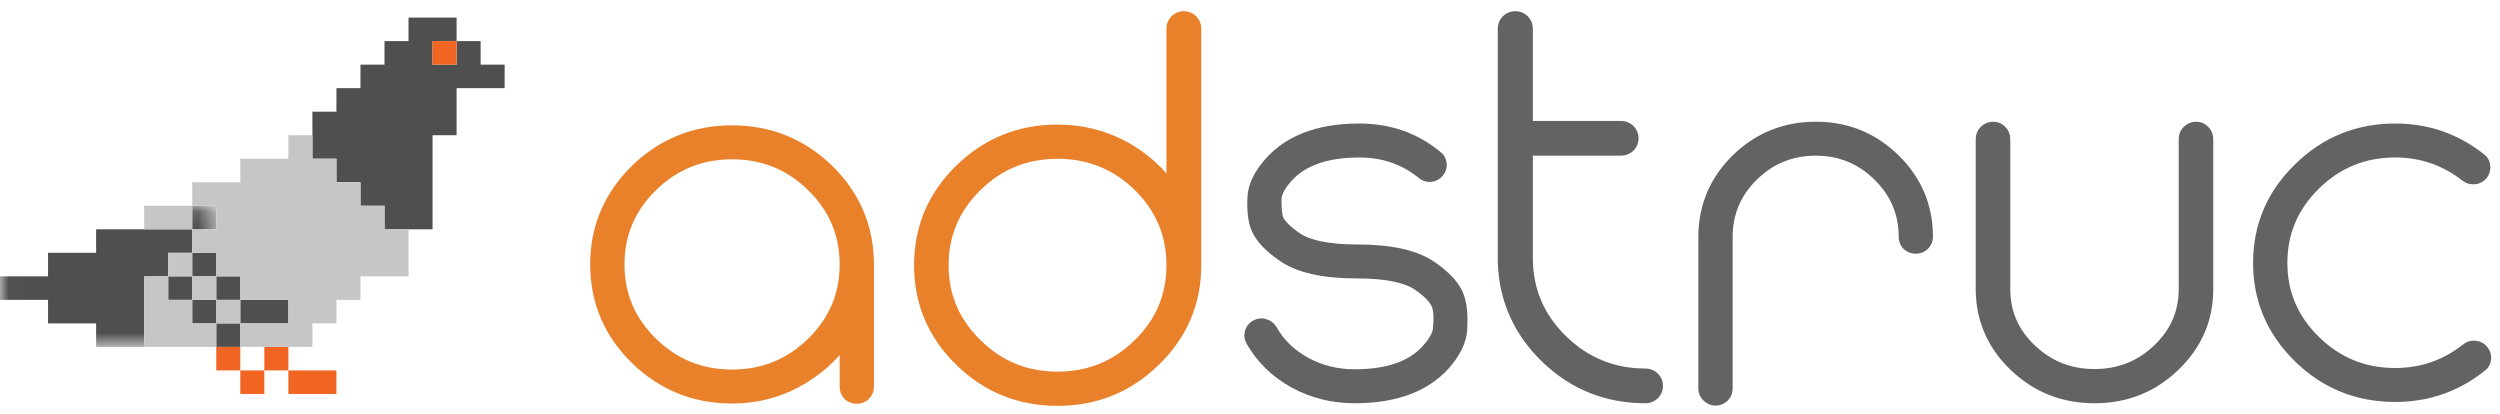 <?xml version="1.0" encoding="UTF-8"?>
<svg width="145px" height="24px" viewBox="0 0 145 24" version="1.1" xmlns="http://www.w3.org/2000/svg" xmlns:xlink="http://www.w3.org/1999/xlink">
    <!-- Generator: Sketch 45.2 (43514) - http://www.bohemiancoding.com/sketch -->
    <title>full-adstruc-logo copy</title>
    <desc>Created with Sketch.</desc>
    <defs>
        <polygon id="path-1" points="0.012 8.324 0.012 0.138 12.544 0.138 12.544 8.324 0.012 8.324"></polygon>
    </defs>
    <g id="Symbols" stroke="none" stroke-width="1" fill="none" fill-rule="evenodd">
        <g id="nav" transform="translate(-30, -18)">
            <g id="full-adstruc-logo-copy">
                <g transform="translate(30, 19)">
                    <path d="M23.694,0.02 L26.482,0.02 L26.482,1.384 L25.088,1.384 L25.088,2.749 L26.482,2.749 L26.482,1.384 L27.876,1.384 L27.876,2.749 L29.269,2.749 L29.269,4.113 L26.482,4.113 L26.482,6.843 L25.088,6.843 L25.088,12.3 L22.301,12.3 L22.301,10.934 L20.907,10.934 L20.907,9.571 L19.513,9.571 L19.513,8.206 L18.12,8.206 L18.12,5.478 L19.513,5.478 L19.513,4.113 L20.907,4.113 L20.907,2.749 L22.301,2.749 L22.301,1.384 L23.694,1.384 L23.694,0.02" id="Fill-1" fill="#4F4F4F"></path>
                    <g id="Group-5" transform="translate(0, 10.796)">
                        <mask id="mask-2" fill="white">
                            <use xlink:href="#path-1"></use>
                        </mask>
                        <g id="Clip-3"></g>
                        <path d="M11.15,0.138 L12.544,0.138 L12.544,1.504 L11.15,1.504 L11.15,0.138" id="Fill-2" fill="#4F4F4F" mask="url(#mask-2)"></path>
                        <path d="M5.575,1.504 L11.15,1.504 L11.15,2.867 L9.757,2.867 L9.757,4.233 L8.363,4.233 L8.363,8.324 L5.575,8.324 L5.575,6.961 L2.787,6.961 L2.787,5.596 L0,5.596 L0,4.233 L2.787,4.233 L2.787,2.867 L5.575,2.867 L5.575,1.504" id="Fill-4" fill="#4F4F4F" mask="url(#mask-2)"></path>
                    </g>
                    <path d="M11.15,13.664 L12.544,13.664 L12.544,15.029 L11.15,15.029 L11.15,13.664" id="Fill-6" fill="#4F4F4F"></path>
                    <path d="M9.757,15.029 L11.15,15.029 L11.15,16.392 L9.757,16.392 L9.757,15.029" id="Fill-7" fill="#4F4F4F"></path>
                    <path d="M12.544,15.029 L13.938,15.029 L13.938,16.392 L12.544,16.392 L12.544,15.029" id="Fill-8" fill="#4F4F4F"></path>
                    <path d="M11.15,16.392 L12.544,16.392 L12.544,17.757 L11.15,17.757 L11.15,16.392" id="Fill-9" fill="#4F4F4F"></path>
                    <path d="M13.938,16.392 L16.726,16.392 L16.726,17.757 L13.938,17.757 L13.938,16.392" id="Fill-10" fill="#4F4F4F"></path>
                    <path d="M12.544,17.757 L13.938,17.757 L13.938,19.12 L12.544,19.12 L12.544,17.757" id="Fill-11" fill="#4F4F4F"></path>
                    <path d="M25.088,1.384 L26.482,1.384 L26.482,2.749 L25.088,2.749 L25.088,1.384" id="Fill-12" fill="#F16522"></path>
                    <path d="M12.544,19.12 L13.938,19.12 L13.938,20.485 L12.544,20.485 L12.544,19.12" id="Fill-13" fill="#F16522"></path>
                    <path d="M15.331,19.12 L16.726,19.12 L16.726,20.485 L15.331,20.485 L15.331,19.12" id="Fill-14" fill="#F16522"></path>
                    <path d="M13.938,20.485 L15.331,20.485 L15.331,21.849 L13.938,21.849 L13.938,20.485" id="Fill-15" fill="#F16522"></path>
                    <path d="M16.726,20.485 L19.513,20.485 L19.513,21.849 L16.726,21.849 L16.726,20.485" id="Fill-16" fill="#F16522"></path>
                    <path d="M16.726,6.843 L18.12,6.843 L18.12,8.206 L19.513,8.206 L19.513,9.571 L20.907,9.571 L20.907,10.934 L22.301,10.934 L22.301,12.3 L23.694,12.3 L23.694,15.029 L20.907,15.029 L20.907,16.392 L19.513,16.392 L19.513,17.757 L18.12,17.757 L18.12,19.12 L13.938,19.12 L13.938,17.757 L16.726,17.757 L16.726,16.392 L13.938,16.392 L13.938,15.029 L12.544,15.029 L12.544,13.664 L11.15,13.664 L11.15,12.3 L12.544,12.3 L12.544,10.934 L11.15,10.934 L11.15,9.571 L13.938,9.571 L13.938,8.206 L16.726,8.206 L16.726,6.843" id="Fill-17" fill="#C7C5C5"></path>
                    <path d="M8.363,10.934 L11.15,10.934 L11.15,12.3 L8.363,12.3 L8.363,10.934" id="Fill-18" fill="#C7C5C5"></path>
                    <path d="M9.757,13.664 L11.15,13.664 L11.15,15.029 L9.757,15.029 L9.757,13.664" id="Fill-19" fill="#C7C5C5"></path>
                    <path d="M8.363,15.029 L9.757,15.029 L9.757,16.392 L11.15,16.392 L11.15,17.757 L12.544,17.757 L12.544,19.12 L8.363,19.12 L8.363,15.029" id="Fill-20" fill="#C7C5C5"></path>
                    <path d="M11.15,15.029 L12.544,15.029 L12.544,16.392 L11.15,16.392 L11.15,15.029" id="Fill-21" fill="#C7C5C5"></path>
                    <path d="M12.544,16.392 L13.938,16.392 L13.938,17.757 L12.544,17.757 L12.544,16.392" id="Fill-22" fill="#C7C5C5"></path>
                    <path d="M42.46,20.974 C44.33,20.974 45.927,20.326 47.252,19.028 C48.578,17.731 49.24,16.168 49.24,14.337 C49.24,12.507 48.578,10.943 47.252,9.646 C45.927,8.348 44.33,7.7 42.46,7.7 C40.59,7.7 38.993,8.348 37.668,9.646 C36.343,10.943 35.68,12.507 35.68,14.337 C35.68,16.168 36.343,17.731 37.668,19.028 C38.993,20.326 40.59,20.974 42.46,20.974 Z M50.149,14.337 L50.149,21.442 C50.149,21.562 50.103,21.668 50.011,21.759 C49.928,21.839 49.821,21.879 49.687,21.879 C49.564,21.879 49.456,21.839 49.363,21.759 C49.281,21.668 49.24,21.562 49.24,21.442 L49.24,17.897 C48.572,19.094 47.643,20.049 46.451,20.763 C45.228,21.497 43.898,21.864 42.46,21.864 C40.344,21.864 38.531,21.13 37.02,19.662 C35.52,18.184 34.771,16.409 34.771,14.337 C34.771,12.265 35.52,10.491 37.02,9.012 C38.531,7.544 40.344,6.81 42.46,6.81 C44.576,6.81 46.389,7.544 47.9,9.012 C49.399,10.491 50.149,12.265 50.149,14.337 L50.149,14.337 Z" id="Fill-23" fill="#E9802A"></path>
                    <path d="M42.46,20.974 C44.33,20.974 45.927,20.326 47.252,19.028 C48.578,17.731 49.24,16.168 49.24,14.337 C49.24,12.507 48.578,10.943 47.252,9.646 C45.927,8.348 44.33,7.7 42.46,7.7 C40.59,7.7 38.993,8.348 37.668,9.646 C36.343,10.943 35.68,12.507 35.68,14.337 C35.68,16.168 36.343,17.731 37.668,19.028 C38.993,20.326 40.59,20.974 42.46,20.974 Z M50.149,14.337 L50.149,21.442 C50.149,21.562 50.103,21.668 50.011,21.759 C49.928,21.839 49.821,21.879 49.687,21.879 C49.564,21.879 49.456,21.839 49.363,21.759 C49.281,21.668 49.24,21.562 49.24,21.442 L49.24,17.897 C48.572,19.094 47.643,20.049 46.451,20.763 C45.228,21.497 43.898,21.864 42.46,21.864 C40.344,21.864 38.531,21.13 37.02,19.662 C35.52,18.184 34.771,16.409 34.771,14.337 C34.771,12.265 35.52,10.491 37.02,9.012 C38.531,7.544 40.344,6.81 42.46,6.81 C44.576,6.81 46.389,7.544 47.9,9.012 C49.399,10.491 50.149,12.265 50.149,14.337 Z" id="Stroke-24" stroke="#E9802A" stroke-width="1.08"></path>
                    <path d="M61.337,21.095 C63.227,21.095 64.845,20.436 66.191,19.119 C67.526,17.812 68.194,16.233 68.194,14.382 C68.194,12.532 67.526,10.948 66.191,9.63 C64.845,8.323 63.227,7.67 61.337,7.67 C59.446,7.67 57.833,8.323 56.498,9.63 C55.152,10.948 54.479,12.532 54.479,14.382 C54.479,16.233 55.152,17.812 56.498,19.119 C57.833,20.436 59.446,21.095 61.337,21.095 Z M69.134,14.382 C69.134,16.484 68.369,18.279 66.838,19.768 C65.318,21.256 63.484,22 61.337,22 C59.19,22 57.356,21.256 55.836,19.768 C54.315,18.279 53.555,16.484 53.555,14.382 C53.555,12.281 54.315,10.485 55.836,8.997 C57.356,7.509 59.19,6.765 61.337,6.765 C62.795,6.765 64.146,7.132 65.39,7.866 C66.591,8.59 67.526,9.56 68.194,10.777 L68.194,0.64 C68.194,0.519 68.24,0.414 68.333,0.323 C68.425,0.233 68.533,0.188 68.656,0.188 C68.79,0.188 68.903,0.233 68.995,0.323 C69.088,0.414 69.134,0.519 69.134,0.64 L69.134,14.382 L69.134,14.382 Z" id="Fill-26" fill="#E9802A"></path>
                    <path d="M61.337,21.095 C63.227,21.095 64.845,20.436 66.191,19.119 C67.526,17.812 68.194,16.233 68.194,14.382 C68.194,12.532 67.526,10.948 66.191,9.63 C64.845,8.323 63.227,7.67 61.337,7.67 C59.446,7.67 57.833,8.323 56.498,9.63 C55.152,10.948 54.479,12.532 54.479,14.382 C54.479,16.233 55.152,17.812 56.498,19.119 C57.833,20.436 59.446,21.095 61.337,21.095 Z M69.134,14.382 C69.134,16.484 68.369,18.279 66.838,19.768 C65.318,21.256 63.484,22 61.337,22 C59.19,22 57.356,21.256 55.836,19.768 C54.315,18.279 53.555,16.484 53.555,14.382 C53.555,12.281 54.315,10.485 55.836,8.997 C57.356,7.509 59.19,6.765 61.337,6.765 C62.795,6.765 64.146,7.132 65.39,7.866 C66.591,8.59 67.526,9.56 68.194,10.777 L68.194,0.64 C68.194,0.519 68.24,0.414 68.333,0.323 C68.425,0.233 68.533,0.188 68.656,0.188 C68.79,0.188 68.903,0.233 68.995,0.323 C69.088,0.414 69.134,0.519 69.134,0.64 L69.134,14.382 Z" id="Stroke-27" stroke="#E9802A" stroke-width="1.08"></path>
                    <path d="M84.266,15.996 C84.472,16.368 84.574,16.886 84.574,17.55 C84.574,17.741 84.569,17.932 84.559,18.123 C84.518,18.636 84.282,19.174 83.85,19.737 C82.751,21.145 80.989,21.849 78.564,21.849 C77.342,21.849 76.212,21.568 75.174,21.005 C74.137,20.431 73.335,19.652 72.771,18.666 C72.729,18.596 72.709,18.526 72.709,18.455 C72.709,18.415 72.714,18.375 72.724,18.335 C72.765,18.214 72.837,18.123 72.94,18.063 C73.012,18.023 73.084,18.003 73.156,18.003 C73.197,18.003 73.243,18.013 73.295,18.033 C73.418,18.063 73.51,18.133 73.572,18.244 C74.044,19.079 74.733,19.743 75.637,20.235 C76.531,20.718 77.506,20.959 78.564,20.959 C80.681,20.959 82.191,20.381 83.095,19.225 L83.126,19.194 C83.455,18.772 83.629,18.4 83.65,18.078 C83.67,17.847 83.681,17.651 83.681,17.49 C83.691,17.058 83.624,16.711 83.48,16.449 C83.285,16.097 82.925,15.74 82.402,15.378 C81.672,14.865 80.439,14.609 78.703,14.609 C76.782,14.609 75.38,14.292 74.496,13.658 C73.788,13.166 73.325,12.683 73.11,12.21 C72.955,11.878 72.878,11.401 72.878,10.777 L72.894,10.4 C72.935,9.897 73.166,9.374 73.587,8.831 C74.686,7.413 76.438,6.704 78.842,6.704 C80.516,6.704 81.97,7.212 83.203,8.228 C83.305,8.298 83.362,8.399 83.372,8.529 L83.372,8.575 C83.372,8.676 83.336,8.766 83.264,8.846 C83.182,8.947 83.079,9.002 82.956,9.012 L82.91,9.012 C82.807,9.012 82.715,8.977 82.633,8.907 C81.564,8.032 80.301,7.594 78.842,7.594 C76.736,7.594 75.231,8.178 74.327,9.344 L74.311,9.359 C73.983,9.782 73.808,10.159 73.788,10.491 L73.788,10.717 C73.788,11.23 73.839,11.607 73.942,11.848 C74.096,12.17 74.455,12.532 75.02,12.934 C75.76,13.457 76.993,13.719 78.719,13.719 C80.64,13.719 82.047,14.035 82.941,14.669 C83.567,15.102 84.009,15.544 84.266,15.996" id="Fill-29" fill="#626363"></path>
                    <path d="M84.266,15.996 C84.472,16.368 84.574,16.886 84.574,17.55 C84.574,17.741 84.569,17.932 84.559,18.123 C84.518,18.636 84.282,19.174 83.85,19.737 C82.751,21.145 80.989,21.849 78.564,21.849 C77.342,21.849 76.212,21.568 75.174,21.005 C74.137,20.431 73.335,19.652 72.771,18.666 C72.729,18.596 72.709,18.526 72.709,18.455 C72.709,18.415 72.714,18.375 72.724,18.335 C72.765,18.214 72.837,18.123 72.94,18.063 C73.012,18.023 73.084,18.003 73.156,18.003 C73.197,18.003 73.243,18.013 73.295,18.033 C73.418,18.063 73.51,18.133 73.572,18.244 C74.044,19.079 74.733,19.743 75.637,20.235 C76.531,20.718 77.506,20.959 78.564,20.959 C80.681,20.959 82.191,20.381 83.095,19.225 L83.126,19.194 C83.455,18.772 83.629,18.4 83.65,18.078 C83.67,17.847 83.681,17.651 83.681,17.49 C83.691,17.058 83.624,16.711 83.48,16.449 C83.285,16.097 82.925,15.74 82.402,15.378 C81.672,14.865 80.439,14.609 78.703,14.609 C76.782,14.609 75.38,14.292 74.496,13.658 C73.788,13.166 73.325,12.683 73.11,12.21 C72.955,11.878 72.878,11.401 72.878,10.777 L72.894,10.4 C72.935,9.897 73.166,9.374 73.587,8.831 C74.686,7.413 76.438,6.704 78.842,6.704 C80.516,6.704 81.97,7.212 83.203,8.228 C83.305,8.298 83.362,8.399 83.372,8.529 L83.372,8.575 C83.372,8.676 83.336,8.766 83.264,8.846 C83.182,8.947 83.079,9.002 82.956,9.012 L82.91,9.012 C82.807,9.012 82.715,8.977 82.633,8.907 C81.564,8.032 80.301,7.594 78.842,7.594 C76.736,7.594 75.231,8.178 74.327,9.344 L74.311,9.359 C73.983,9.782 73.808,10.159 73.788,10.491 L73.788,10.717 C73.788,11.23 73.839,11.607 73.942,11.848 C74.096,12.17 74.455,12.532 75.02,12.934 C75.76,13.457 76.993,13.719 78.719,13.719 C80.64,13.719 82.047,14.035 82.941,14.669 C83.567,15.102 84.009,15.544 84.266,15.996 Z" id="Stroke-30" stroke="#626363" stroke-width="1.08"></path>
                    <path d="M95.438,20.914 C95.571,20.914 95.684,20.959 95.777,21.05 C95.869,21.14 95.916,21.251 95.916,21.381 C95.916,21.512 95.869,21.623 95.777,21.714 C95.684,21.804 95.571,21.849 95.438,21.849 C93.26,21.849 91.391,21.1 89.829,19.601 C88.278,18.104 87.471,16.288 87.41,14.156 L87.41,0.655 C87.41,0.525 87.456,0.414 87.549,0.323 C87.641,0.233 87.754,0.188 87.888,0.188 C88.021,0.188 88.134,0.233 88.227,0.323 C88.319,0.414 88.365,0.525 88.365,0.655 L88.365,6.554 L94.021,6.554 C94.154,6.554 94.267,6.599 94.36,6.689 C94.452,6.78 94.498,6.89 94.498,7.021 C94.498,7.152 94.452,7.262 94.36,7.353 C94.267,7.444 94.154,7.489 94.021,7.489 L88.365,7.489 L88.365,14.035 C88.385,15.936 89.084,17.555 90.461,18.893 C91.848,20.24 93.507,20.914 95.438,20.914" id="Fill-32" fill="#626363"></path>
                    <path d="M95.438,20.914 C95.571,20.914 95.684,20.959 95.777,21.05 C95.869,21.14 95.916,21.251 95.916,21.381 C95.916,21.512 95.869,21.623 95.777,21.714 C95.684,21.804 95.571,21.849 95.438,21.849 C93.26,21.849 91.391,21.1 89.829,19.601 C88.278,18.104 87.471,16.288 87.41,14.156 L87.41,0.655 C87.41,0.525 87.456,0.414 87.549,0.323 C87.641,0.233 87.754,0.188 87.888,0.188 C88.021,0.188 88.134,0.233 88.227,0.323 C88.319,0.414 88.365,0.525 88.365,0.655 L88.365,6.554 L94.021,6.554 C94.154,6.554 94.267,6.599 94.36,6.689 C94.452,6.78 94.498,6.89 94.498,7.021 C94.498,7.152 94.452,7.262 94.36,7.353 C94.267,7.444 94.154,7.489 94.021,7.489 L88.365,7.489 L88.365,14.035 C88.385,15.936 89.084,17.555 90.461,18.893 C91.848,20.24 93.507,20.914 95.438,20.914 Z" id="Stroke-33" stroke="#626363" stroke-width="1.08"></path>
                    <path d="M105.316,6.599 C107.042,6.599 108.516,7.197 109.738,8.394 C110.961,9.591 111.572,11.039 111.572,12.738 C111.572,12.859 111.526,12.964 111.433,13.055 C111.351,13.135 111.243,13.176 111.11,13.176 C110.986,13.176 110.879,13.135 110.786,13.055 C110.704,12.964 110.663,12.859 110.663,12.738 C110.663,11.29 110.139,10.053 109.091,9.027 C108.043,8.001 106.785,7.489 105.316,7.489 C103.836,7.489 102.573,8.001 101.525,9.027 C100.477,10.053 99.953,11.29 99.953,12.738 L99.953,21.533 C99.953,21.663 99.912,21.769 99.83,21.849 C99.737,21.94 99.629,21.985 99.506,21.985 C99.372,21.985 99.265,21.94 99.183,21.849 C99.09,21.769 99.044,21.663 99.044,21.533 L99.044,12.632 C99.074,10.963 99.696,9.54 100.908,8.364 C102.131,7.187 103.6,6.599 105.316,6.599" id="Fill-35" fill="#626363"></path>
                    <path d="M105.316,6.599 C107.042,6.599 108.516,7.197 109.738,8.394 C110.961,9.591 111.572,11.039 111.572,12.738 C111.572,12.859 111.526,12.964 111.433,13.055 C111.351,13.135 111.243,13.176 111.11,13.176 C110.986,13.176 110.879,13.135 110.786,13.055 C110.704,12.964 110.663,12.859 110.663,12.738 C110.663,11.29 110.139,10.053 109.091,9.027 C108.043,8.001 106.785,7.489 105.316,7.489 C103.836,7.489 102.573,8.001 101.525,9.027 C100.477,10.053 99.953,11.29 99.953,12.738 L99.953,21.533 C99.953,21.663 99.912,21.769 99.83,21.849 C99.737,21.94 99.629,21.985 99.506,21.985 C99.372,21.985 99.265,21.94 99.183,21.849 C99.09,21.769 99.044,21.663 99.044,21.533 L99.044,12.632 C99.074,10.963 99.696,9.54 100.908,8.364 C102.131,7.187 103.6,6.599 105.316,6.599 Z" id="Stroke-36" stroke="#626363" stroke-width="1.08"></path>
                    <path d="M127.367,6.599 C127.5,6.599 127.608,6.644 127.691,6.734 C127.783,6.825 127.829,6.931 127.829,7.051 L127.829,15.77 C127.829,17.45 127.207,18.883 125.964,20.069 C124.732,21.256 123.237,21.849 121.48,21.849 C119.744,21.849 118.26,21.266 117.027,20.099 C115.794,18.933 115.162,17.52 115.132,15.861 L115.132,7.051 C115.132,6.931 115.178,6.825 115.27,6.734 C115.363,6.644 115.47,6.599 115.594,6.599 C115.727,6.599 115.835,6.644 115.918,6.734 C116.01,6.825 116.056,6.931 116.056,7.051 L116.056,15.77 C116.056,17.198 116.585,18.415 117.643,19.421 C118.712,20.437 119.991,20.944 121.48,20.944 C122.98,20.944 124.259,20.437 125.317,19.421 C126.375,18.415 126.905,17.198 126.905,15.77 L126.905,7.051 C126.905,6.931 126.951,6.825 127.043,6.734 C127.136,6.644 127.244,6.599 127.367,6.599" id="Fill-38" fill="#626363"></path>
                    <path d="M127.367,6.599 C127.5,6.599 127.608,6.644 127.691,6.734 C127.783,6.825 127.829,6.931 127.829,7.051 L127.829,15.77 C127.829,17.45 127.207,18.883 125.964,20.069 C124.732,21.256 123.237,21.849 121.48,21.849 C119.744,21.849 118.26,21.266 117.027,20.099 C115.794,18.933 115.162,17.52 115.132,15.861 L115.132,7.051 C115.132,6.931 115.178,6.825 115.27,6.734 C115.363,6.644 115.47,6.599 115.594,6.599 C115.727,6.599 115.835,6.644 115.918,6.734 C116.01,6.825 116.056,6.931 116.056,7.051 L116.056,15.77 C116.056,17.198 116.585,18.415 117.643,19.421 C118.712,20.437 119.991,20.944 121.48,20.944 C122.98,20.944 124.259,20.437 125.317,19.421 C126.375,18.415 126.905,17.198 126.905,15.77 L126.905,7.051 C126.905,6.931 126.951,6.825 127.043,6.734 C127.136,6.644 127.244,6.599 127.367,6.599 Z" id="Stroke-39" stroke="#626363" stroke-width="1.08"></path>
                    <path d="M143.84,19.466 C143.912,19.547 143.948,19.637 143.948,19.737 L143.948,19.782 C143.937,19.913 143.881,20.014 143.778,20.084 C142.36,21.211 140.742,21.774 138.924,21.774 C136.798,21.774 134.984,21.04 133.485,19.572 C131.974,18.093 131.219,16.318 131.219,14.247 C131.219,12.165 131.974,10.39 133.485,8.922 C134.984,7.444 136.798,6.704 138.924,6.704 C140.722,6.704 142.324,7.257 143.732,8.364 C143.834,8.434 143.891,8.535 143.901,8.665 L143.901,8.711 C143.901,8.811 143.871,8.902 143.809,8.982 C143.727,9.083 143.624,9.138 143.501,9.148 L143.423,9.148 C143.331,9.148 143.244,9.118 143.162,9.057 C141.918,8.082 140.506,7.594 138.924,7.594 C137.054,7.594 135.457,8.243 134.132,9.54 C132.796,10.848 132.128,12.417 132.128,14.247 C132.128,16.077 132.796,17.641 134.132,18.938 C135.457,20.235 137.054,20.884 138.924,20.884 C140.527,20.884 141.955,20.386 143.208,19.391 C143.28,19.33 143.362,19.3 143.454,19.3 L143.532,19.3 C143.665,19.31 143.768,19.366 143.84,19.466" id="Fill-41" fill="#626363"></path>
                    <path d="M143.84,19.466 C143.912,19.547 143.948,19.637 143.948,19.737 L143.948,19.782 C143.937,19.913 143.881,20.014 143.778,20.084 C142.36,21.211 140.742,21.774 138.924,21.774 C136.798,21.774 134.984,21.04 133.485,19.572 C131.974,18.093 131.219,16.318 131.219,14.247 C131.219,12.165 131.974,10.39 133.485,8.922 C134.984,7.444 136.798,6.704 138.924,6.704 C140.722,6.704 142.324,7.257 143.732,8.364 C143.834,8.434 143.891,8.535 143.901,8.665 L143.901,8.711 C143.901,8.811 143.871,8.902 143.809,8.982 C143.727,9.083 143.624,9.138 143.501,9.148 L143.423,9.148 C143.331,9.148 143.244,9.118 143.162,9.057 C141.918,8.082 140.506,7.594 138.924,7.594 C137.054,7.594 135.457,8.243 134.132,9.54 C132.796,10.848 132.128,12.417 132.128,14.247 C132.128,16.077 132.796,17.641 134.132,18.938 C135.457,20.235 137.054,20.884 138.924,20.884 C140.527,20.884 141.955,20.386 143.208,19.391 C143.28,19.33 143.362,19.3 143.454,19.3 L143.532,19.3 C143.665,19.31 143.768,19.366 143.84,19.466 Z" id="Stroke-42" stroke="#626363" stroke-width="1.08"></path>
                </g>
            </g>
        </g>
    </g>
</svg>